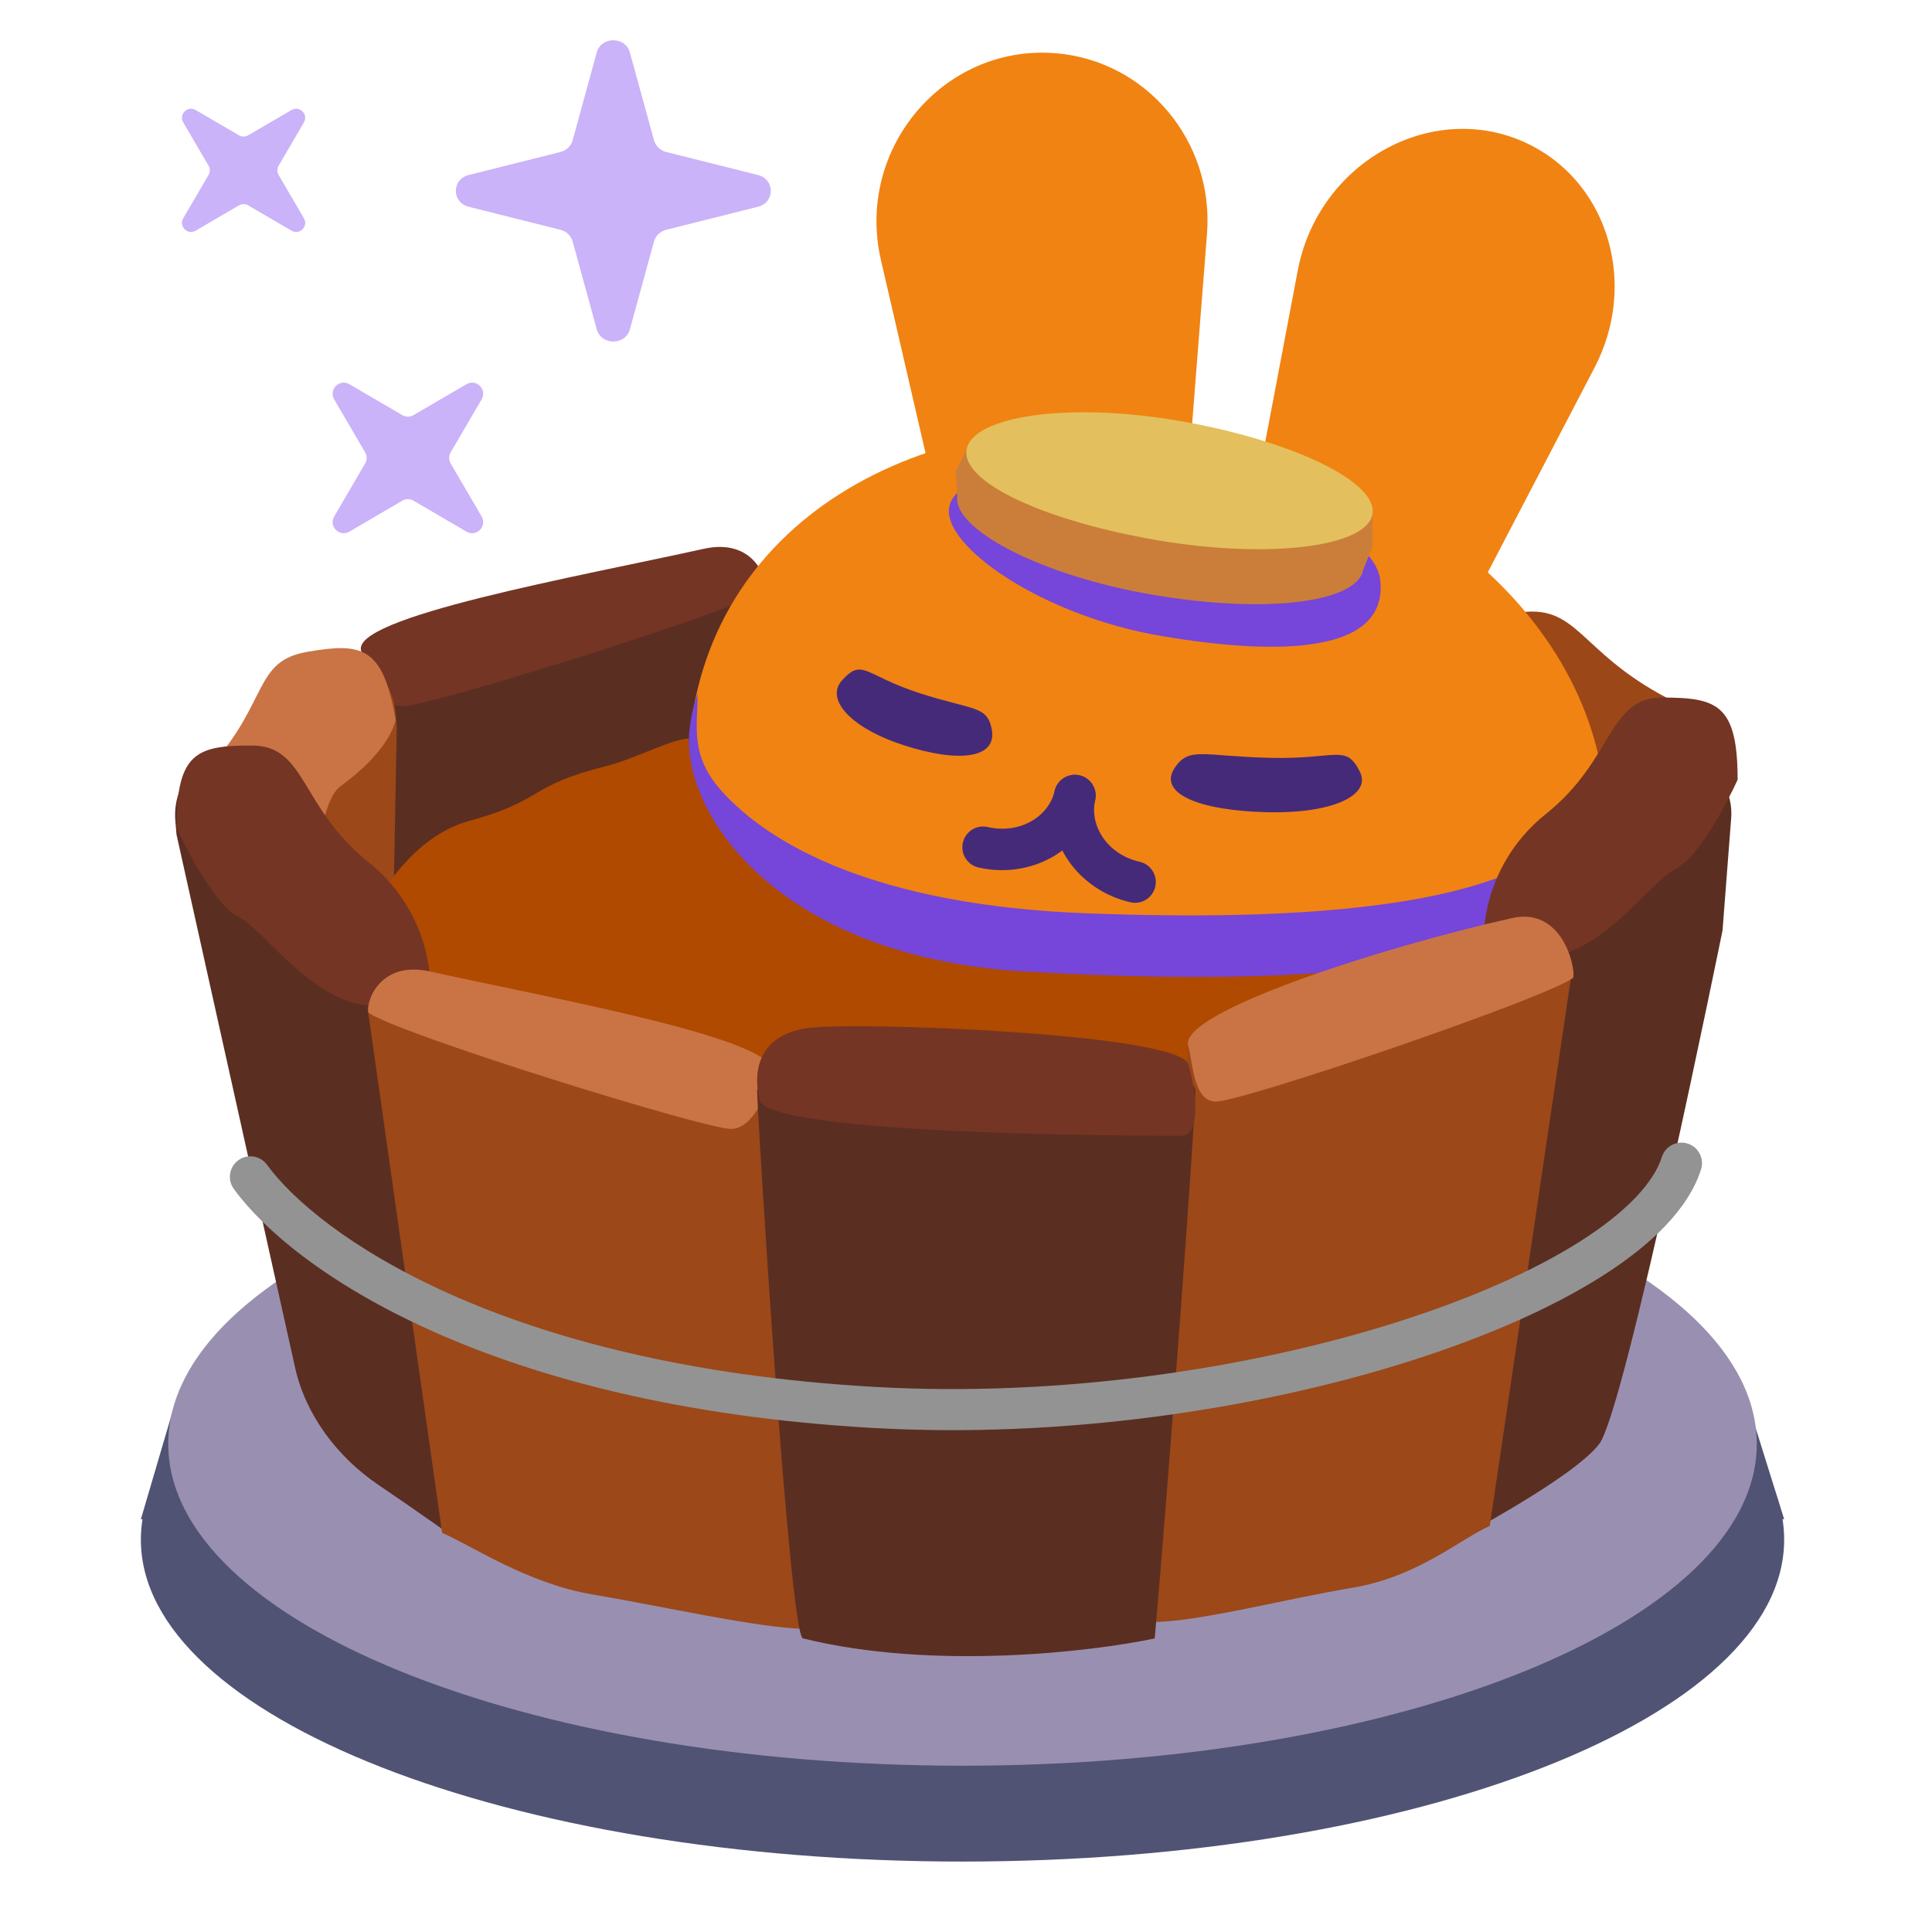 <svg xmlns="http://www.w3.org/2000/svg" width="192" height="192" fill="none" viewBox="0 0 192 192"><path fill="#515374" d="M177.308 153.019C177.308 170.681 140.75 185 95.654 185C50.558 185 14 170.681 14 153.019C14 135.356 50.558 121.038 95.654 121.038C140.75 121.038 177.308 135.356 177.308 153.019Z"/><path fill="#515374" d="M177.308 150.977L173.906 140.09L17.402 139.41L14 150.977H177.308Z"/><path fill="#9990B1" d="M174.586 143.492C174.586 161.155 139.247 175.474 95.654 175.474C52.061 175.474 16.722 161.155 16.722 143.492C16.722 125.83 52.061 111.511 95.654 111.511C139.247 111.511 174.586 125.83 174.586 143.492Z"/><path fill="#5B2E22" d="M70.615 109.657L76.059 58.623L35.912 64.747L33.19 115.781C37.5 115.781 47.752 115.509 54.284 114.42C60.817 113.331 67.893 110.791 70.615 109.657Z"/><path fill="#753524" d="M107.359 109.47L112.803 58.436L72.656 64.56L69.935 115.594C74.244 115.594 84.496 115.322 91.028 114.233C97.561 113.144 104.638 110.604 107.359 109.47Z"/><path fill="#753524" d="M69.935 54.54C74.872 53.443 76.285 57.489 76.058 58.623C73.337 60.664 42.717 70.191 39.995 70.191C37.817 70.191 36.365 66.562 35.912 64.747C34.551 61.345 57.687 57.262 69.935 54.54Z"/><path fill="#6D2310" d="M77.18 59.969C72.151 60.506 72.103 64.792 72.68 65.794C75.912 66.859 107.971 66.109 110.55 65.24C112.614 64.545 112.83 60.642 112.681 58.778C112.884 55.119 89.656 58.638 77.18 59.969Z"/><path fill="#9C4818" d="M38.193 138.02L39.433 72.239L39.315 70.851C38.997 67.131 35.685 64.399 31.973 64.794C29.469 65.061 27.329 66.716 26.442 69.073L24.561 74.077L22.264 80.466C21.84 81.648 21.623 82.894 21.622 84.149L21.622 89.737C24.603 115.511 31.829 137.368 31.829 137.368C31.829 137.368 35.7 139.594 38.193 138.02Z"/><path fill="#9C4818" d="M149.409 137.135L148.169 71.354L148.288 69.966C148.606 66.246 151.917 63.514 155.63 63.909C158.134 64.175 160.274 65.831 161.16 68.188L163.041 73.192L165.338 79.581C165.763 80.763 165.98 82.009 165.98 83.264L165.98 88.852C162.999 114.626 155.773 136.483 155.773 136.483C155.773 136.483 151.903 138.709 149.409 137.135Z"/><path fill="#CA7445" d="M33.871 78.115C35.835 76.677 38.619 74.218 39.319 71.568C38.065 64.189 35.938 63.86 30.572 64.772C25.205 65.685 26.738 69.621 20.942 76.128C16.976 80.581 20.01 88.774 26.684 87.639C32.722 86.613 31.416 79.913 33.871 78.115Z"/><path fill="#9C4718" d="M152.201 76.625C149.467 75.854 145.424 74.308 143.603 71.732C142.065 63.286 144.279 62.09 150.555 60.946C156.832 59.803 156.7 64.65 165.665 69.362C171.8 72.587 171.7 82.614 163.893 84.037C156.832 85.323 155.619 77.589 152.201 76.625Z"/><path fill="#f18312" d="M87.548 25.855C84.997 14.815 93.753 4.415 104.864 5.285C113.918 5.995 120.672 14.043 119.95 23.262L117.465 54.97C116.958 61.448 111.389 66.295 105.027 65.797C100.021 65.405 95.846 61.765 94.697 56.792L87.548 25.855Z"/><path fill="#f18312" d="M128.969 26.887C131.063 15.849 142.844 9.587 152.269 14.503C159.948 18.508 162.723 28.37 158.467 36.529L143.83 64.594C140.839 70.328 134.04 72.695 128.644 69.88C124.398 67.666 122.158 62.791 123.101 57.819L128.969 26.887Z"/><path fill="#f18312" d="M69.14 69.308C64.686 90.131 81.728 108.71 106.518 114.012C131.308 119.314 154.459 109.332 158.913 88.509C163.367 67.686 146.325 49.107 121.535 43.805C96.745 38.503 73.594 48.484 69.14 69.308Z"/><path fill="#7645D9" d="M68.436 74.767C68.436 73.524 68.436 71.365 69.328 68.963C69.328 72.194 68.521 75.084 71.751 78.654C76.553 83.963 87.094 89.99 108.092 90.768C129.089 91.546 158.936 90.768 158.936 76.128C164.589 97.125 155.739 93.998 143.625 95.613C111.815 99.855 91.04 95.504 80.634 93.988C70.228 92.471 68.436 80.075 68.436 74.767Z"/><path fill="#452A7A" d="M126.205 75.314C132.864 75.478 133.746 73.89 135.147 76.703C136.289 78.996 132.517 80.88 125.859 80.716C119.201 80.553 114.969 78.863 116.779 76.251C118.208 74.189 119.547 75.15 126.205 75.314Z"/><path fill="#452A7A" d="M91.306 68.859C85.915 67.106 85.731 65.354 83.682 67.608C82.012 69.447 84.416 72.306 89.807 74.059C95.198 75.812 99.146 75.428 98.554 72.443C98.087 70.087 96.698 70.611 91.306 68.859Z"/><path fill="#452A7A" fill-rule="evenodd" d="M107.282 77.054C106.171 76.799 105.065 77.494 104.811 78.604C103.648 83.682 107.244 88.501 112.34 89.667C113.451 89.922 114.557 89.227 114.811 88.117C115.066 87.006 114.371 85.899 113.261 85.645C110.017 84.903 108.26 82.029 108.833 79.525C109.087 78.415 108.393 77.308 107.282 77.054Z" clip-rule="evenodd"/><path fill="#452A7A" fill-rule="evenodd" d="M107.282 77.053C106.172 76.799 105.065 77.493 104.811 78.604C104.238 81.108 101.405 82.931 98.162 82.189C97.051 81.934 95.944 82.629 95.69 83.739C95.436 84.85 96.13 85.957 97.241 86.211C102.336 87.377 107.671 84.602 108.833 79.525C109.087 78.414 108.393 77.308 107.282 77.053Z" clip-rule="evenodd"/><path fill="#7645D9" d="M137.165 57.657C137.972 64.925 127.235 65.219 115.387 63.199C103.539 61.18 93.672 54.273 94.327 50.427C94.983 46.581 105.212 45.613 117.06 47.633C128.908 49.653 136.716 53.619 137.165 57.657Z"/><path fill="#CB7E39" d="M135.481 56.593C134.921 59.875 125.872 61.036 114.612 59.117C103.352 57.198 94.582 52.541 95.141 49.259C95.701 45.977 105.378 45.314 116.638 47.233C127.897 49.153 136.04 53.312 135.481 56.593Z"/><path fill="#CB7E39" d="M136.397 51.093L96.058 44.675L94.973 46.868L95.141 49.259L135.48 56.593L136.397 54.353V51.093Z"/><path fill="#E3C05D" d="M136.397 51.093C135.838 54.374 126.055 55.567 115.014 53.685C103.973 51.803 95.499 47.957 96.058 44.675C96.617 41.394 105.998 39.919 117.04 41.801C128.081 43.683 136.956 47.811 136.397 51.093Z"/><path fill="#B04A00" d="M46.662 81.571C40.338 83.296 36.908 90.417 35.774 92.459C52.786 110.15 82.725 114.233 124.233 114.914C165.741 115.594 169.686 89.056 154.035 88.376C151.313 97.222 124.914 97.902 101.778 96.541C78.643 95.18 68.436 82.252 68.436 73.406C66.848 73.406 62.992 75.447 60.271 76.128C52.349 78.108 54.147 79.53 46.662 81.571Z"/><path fill="#000" d="M76.059 111.511L79.461 158.462L57.686 155.741L45.438 152.338L36.592 100.624L76.059 111.511Z"/><path fill="#5B2E22" d="M29.325 135.912L17.54 82.932L17.424 81.544C17.114 77.824 19.921 74.576 23.647 74.343C26.16 74.186 28.547 75.459 29.816 77.635L32.51 82.252L39.451 89.727C40.7 91.073 41.589 92.713 42.035 94.494L42.717 97.222C44.098 123.131 45.438 153.019 45.438 153.019C45.438 153.019 41.467 150.171 37.613 147.57C33.577 144.845 30.382 140.665 29.325 135.912Z"/><path fill="#5B2E22" d="M158.936 143.492C161.52 140.09 171.184 92.459 171.184 92.459L172.041 81.32C172.313 77.785 169.518 74.767 165.972 74.767C163.807 74.767 161.805 75.917 160.714 77.787L157.713 82.932L151.467 88.609C149.692 90.223 148.499 92.378 148.075 94.739L147.506 97.902C146.124 123.811 144.647 153.019 144.647 153.019C144.647 153.019 156.352 146.895 158.936 143.492Z"/><path fill="#753524" d="M23.664 91.098C21.486 90.009 18.674 84.747 17.54 82.252C17.54 74.767 19.581 74.087 25.025 74.087C30.468 74.087 29.788 80.21 36.592 85.654C42.036 90.009 42.943 96.088 42.717 98.583C42.943 99.036 42.172 99.944 37.273 99.944C31.149 99.944 26.386 92.459 23.664 91.098Z"/><path fill="#753524" d="M166.559 86.335C168.736 85.246 171.549 79.984 172.683 77.489C172.683 70.004 170.641 69.323 165.198 69.323C159.754 69.323 160.435 75.447 153.63 80.891C148.186 85.246 147.279 91.325 147.506 93.82C147.279 94.273 148.05 95.18 152.95 95.18C159.074 95.18 163.837 87.695 166.559 86.335Z"/><path fill="#9C4818" d="M43.94 152.338L36.592 100.624L76.739 106.748L80.004 161.865C75.694 161.865 65.442 159.551 58.91 158.462C52.377 157.374 46.661 153.472 43.94 152.338Z"/><path fill="#9C4818" d="M148.049 151.658L156.214 96.541L118.109 103.346L114.707 161.184C119.016 161.184 127.907 158.871 134.44 157.782C140.972 156.693 145.327 152.792 148.049 151.658Z"/><path fill="#CA7445" d="M42.717 96.541C37.779 95.444 36.366 99.49 36.593 100.624C39.315 102.665 69.935 112.192 72.656 112.192C74.834 112.192 76.286 108.563 76.739 106.748C78.1 103.346 54.965 99.263 42.717 96.541Z"/><path fill="#CA7445" d="M150.286 91.233C155.223 90.136 156.579 96.036 156.352 97.17C153.63 99.211 123.552 109.47 120.831 109.47C118.653 109.47 118.563 105.841 118.109 104.026C116.748 100.624 138.038 93.955 150.286 91.233Z"/><path fill="#5B2E22" d="M79.809 162.826C92.713 166.014 108.484 164.155 114.757 162.826C116.101 147.552 118.789 111.556 118.789 108.368C118.789 104.384 75.24 106.376 75.24 108.368C75.24 110.361 78.465 162.826 79.809 162.826Z"/><path fill="#753524" d="M80.144 102.182C75.247 102.931 74.82 106.653 75.486 109.309C76.379 112.872 114.742 112.872 117.415 112.872H117.416C119.546 112.872 118.724 107.688 118.081 105.745C117.073 102.699 84.803 101.469 80.144 102.182Z"/><path fill="#939393" fill-rule="evenodd" d="M167.716 113.647C168.791 113.987 169.388 115.134 169.048 116.209C167.803 120.152 164.072 123.747 159.149 126.86C154.141 130.027 147.543 132.918 139.978 135.309C124.845 140.094 105.565 142.967 86.772 141.909C48.731 139.768 29.167 126.31 23.236 118.156C22.573 117.244 22.775 115.967 23.686 115.304C24.598 114.641 25.875 114.842 26.538 115.754C31.495 122.569 49.677 135.732 87.001 137.833C105.274 138.861 124.059 136.06 138.747 131.417C146.093 129.094 152.343 126.333 156.967 123.409C161.675 120.433 164.359 117.5 165.155 114.979C165.494 113.904 166.641 113.308 167.716 113.647Z" clip-rule="evenodd"/><path fill="#CAB3F8" d="M46.358 38.18C47.337 37.608 48.437 38.708 47.865 39.687L44.789 44.952C44.589 45.295 44.589 45.72 44.789 46.063L47.865 51.328C48.437 52.307 47.337 53.407 46.358 52.835L41.093 49.759C40.75 49.559 40.325 49.559 39.982 49.759L34.717 52.835C33.738 53.407 32.638 52.307 33.21 51.328L36.286 46.063C36.486 45.72 36.486 45.295 36.286 44.952L33.21 39.687C32.638 38.708 33.738 37.608 34.717 38.18L39.982 41.256C40.325 41.456 40.75 41.456 41.093 41.256L46.358 38.18Z"/><path fill="#CAB3F8" d="M28.969 10.933C29.77 10.465 30.67 11.366 30.202 12.166L27.686 16.474C27.521 16.755 27.521 17.102 27.686 17.383L30.202 21.691C30.67 22.492 29.77 23.392 28.969 22.924L24.661 20.407C24.381 20.243 24.033 20.243 23.752 20.407L19.444 22.924C18.644 23.392 17.744 22.492 18.211 21.691L20.728 17.383C20.892 17.102 20.892 16.755 20.728 16.474L18.211 12.166C17.744 11.366 18.644 10.465 19.444 10.933L23.752 13.45C24.033 13.614 24.381 13.614 24.661 13.45L28.969 10.933Z"/><path fill="#CAB3F8" d="M59.303 5.216C59.748 3.595 62.154 3.595 62.599 5.216L64.993 13.941C65.149 14.51 65.614 14.954 66.208 15.104L75.33 17.394C77.025 17.819 77.025 20.121 75.33 20.546L66.208 22.836C65.614 22.985 65.149 23.43 64.993 23.999L62.599 32.724C62.154 34.345 59.748 34.345 59.303 32.724L56.909 23.999C56.753 23.43 56.288 22.985 55.694 22.836L46.572 20.546C44.877 20.121 44.877 17.819 46.572 17.394L55.694 15.104C56.288 14.954 56.753 14.51 56.909 13.941L59.303 5.216Z"/></svg>